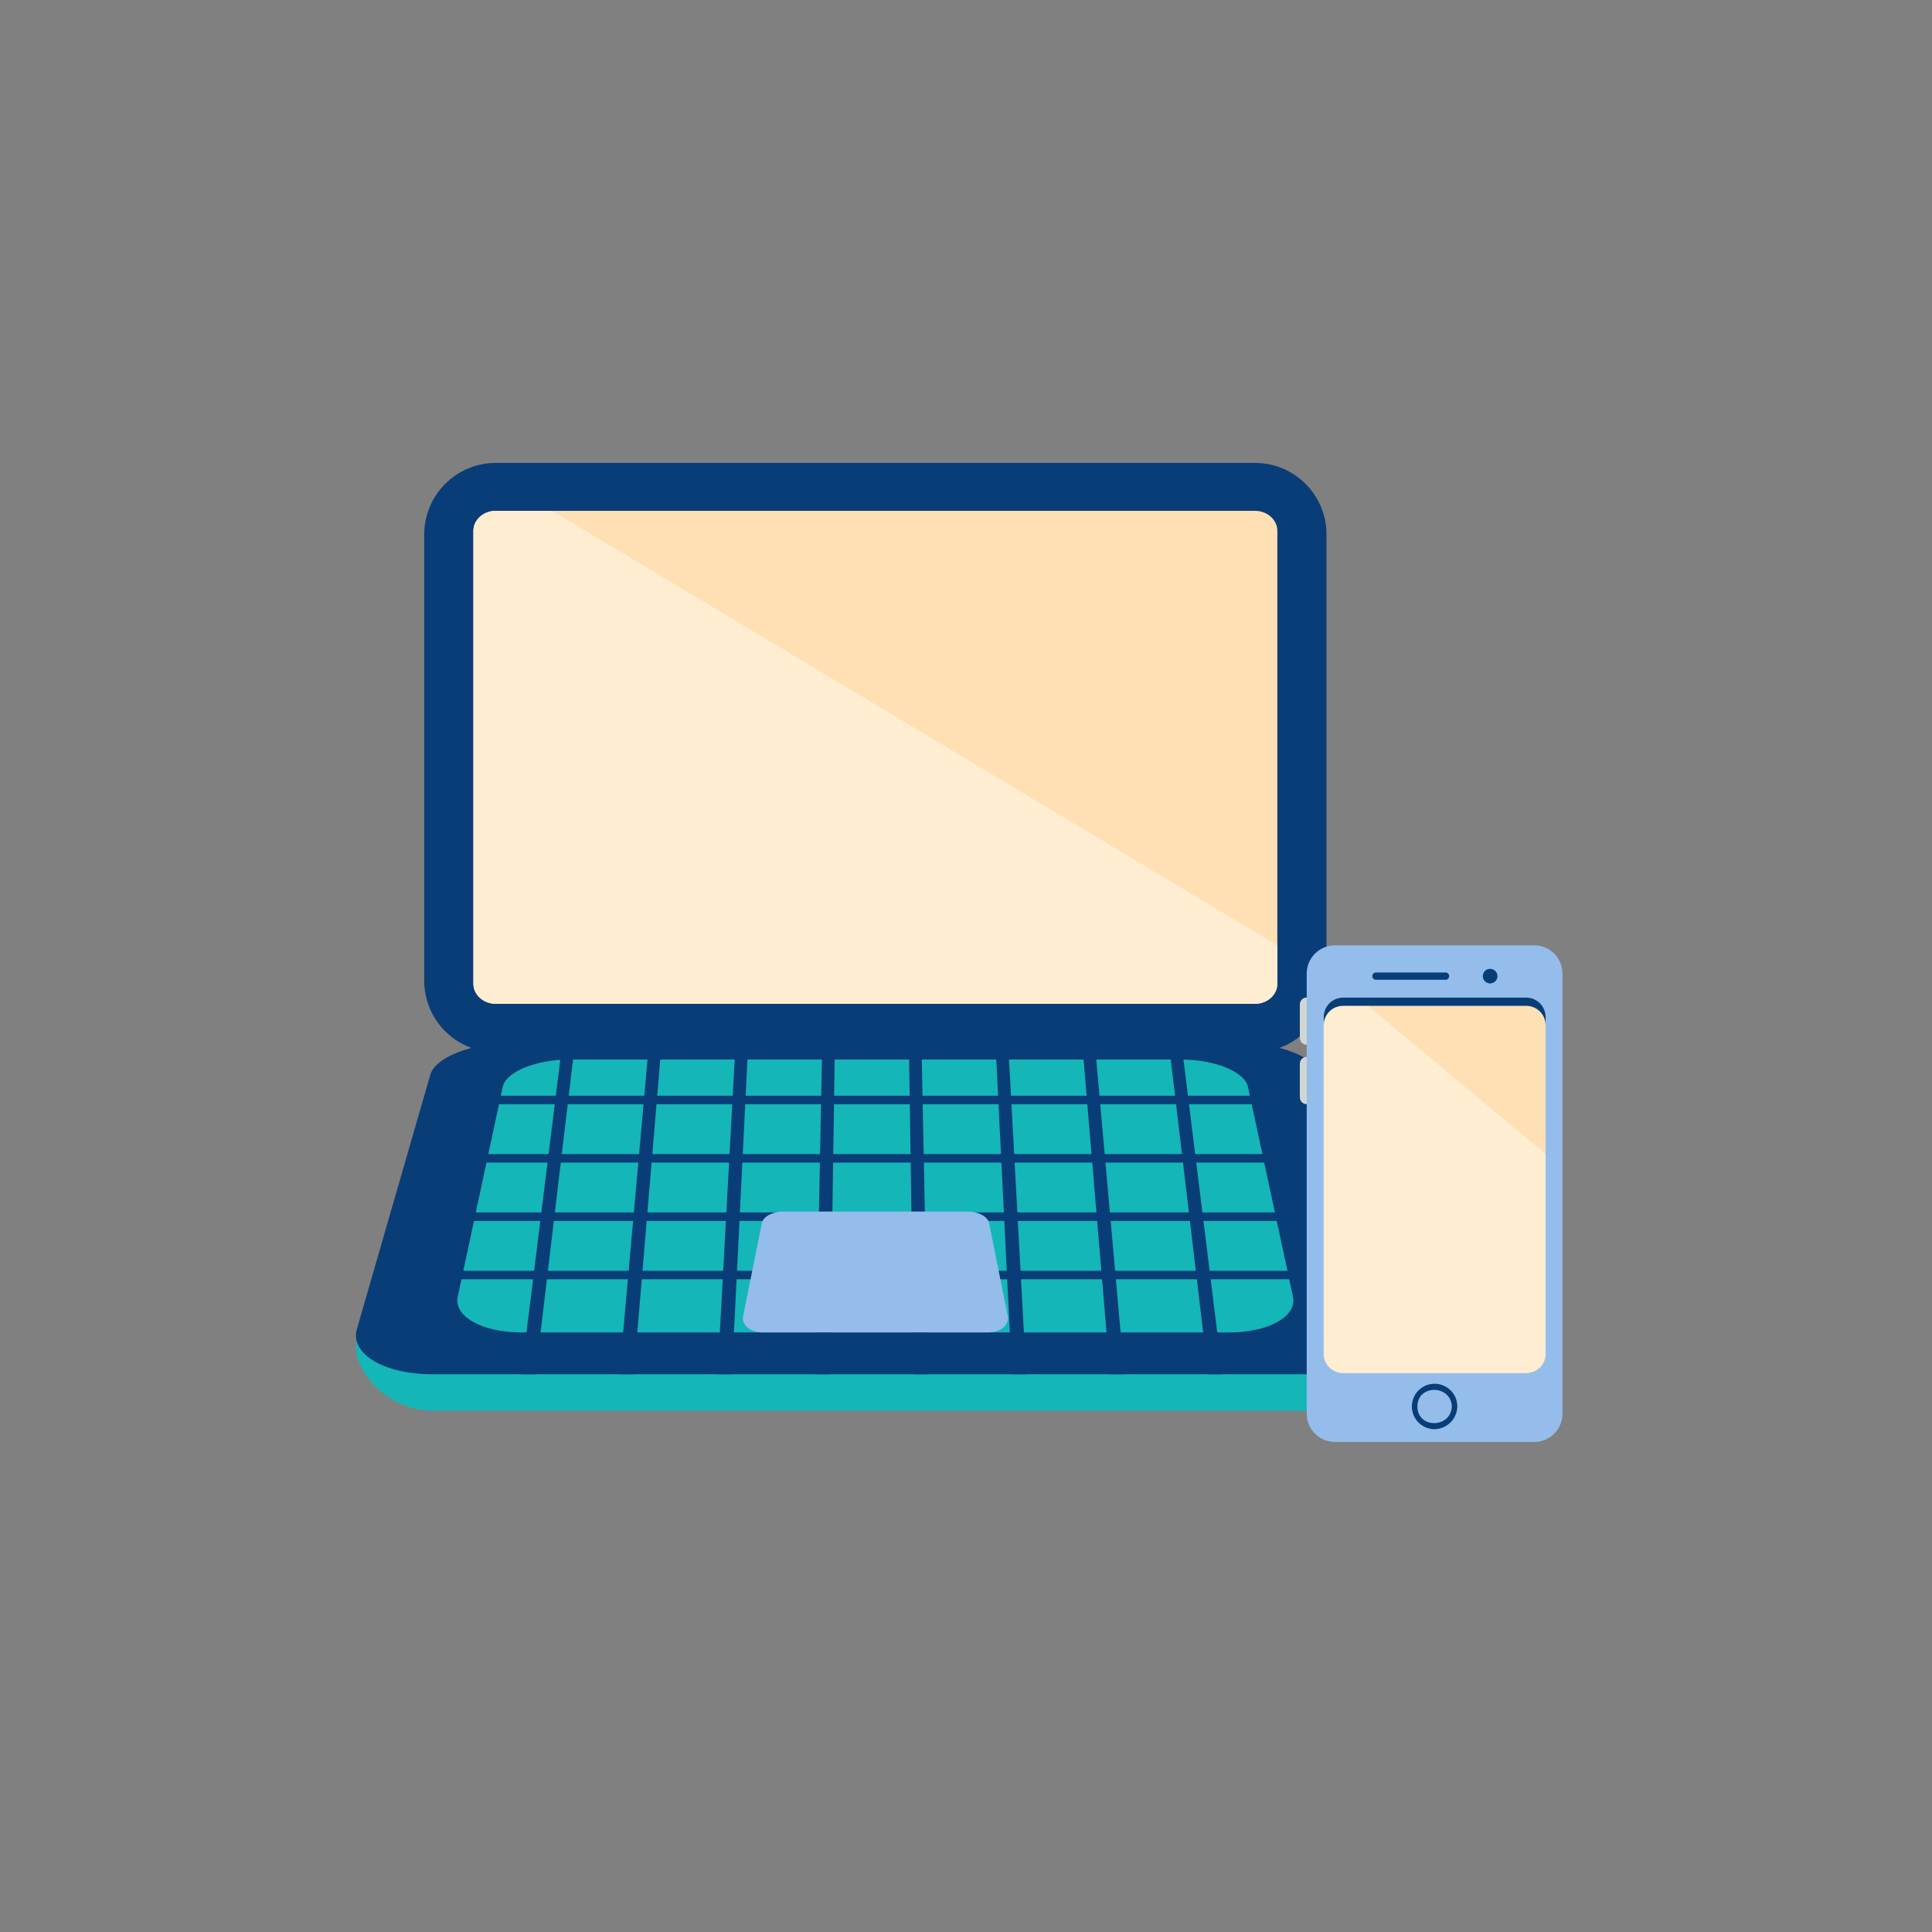<svg width="40" height="40" viewBox="0 0 40 40" fill="none" xmlns="http://www.w3.org/2000/svg">
<rect x="0" y="0" width="40" height="40" fill="#808080" stroke="none"/>
<path d="M25.982 9.584H10.265C9.447 9.584 8.783 10.247 8.783 11.066V20.303C8.783 21.121 9.447 21.785 10.265 21.785H25.982C26.801 21.785 27.464 21.121 27.464 20.303V11.066C27.464 10.247 26.801 9.584 25.982 9.584Z" fill="#093D77"/>
<path d="M26.446 10.992V20.367C26.446 20.596 26.239 20.783 25.983 20.783H10.264C10.008 20.783 9.801 20.596 9.801 20.367V10.992C9.801 10.763 10.008 10.576 10.264 10.576H25.983C26.24 10.576 26.446 10.763 26.446 10.992Z" fill="#FFE0B4"/>
<path d="M26.446 19.572V20.367C26.446 20.596 26.239 20.783 25.983 20.783H10.264C10.008 20.783 9.801 20.596 9.801 20.367V10.992C9.801 10.763 10.008 10.576 10.264 10.576H11.425L26.446 19.572Z" fill="#FFEDD2"/>
<path d="M27.292 29.207H8.955C7.941 29.207 7.241 28.255 7.389 27.744L8.909 23.006C9.014 22.64 9.773 22.348 10.604 22.348H25.646C26.478 22.348 27.237 22.64 27.342 23.006L28.862 27.744C29.005 28.255 28.305 29.207 27.292 29.207Z" fill="#14B6B8"/>
<path d="M27.292 28.452H8.955C7.941 28.452 7.243 28.027 7.389 27.517L8.909 22.251C9.015 21.885 9.773 21.593 10.605 21.593H25.647C26.479 21.593 27.237 21.885 27.343 22.251L28.863 27.517C29.006 28.027 28.306 28.452 27.292 28.452Z" fill="#093D77"/>
<path d="M25.459 27.586H10.788C9.977 27.586 9.39 27.252 9.477 26.848L10.408 22.503C10.476 22.188 11.097 21.936 11.797 21.936H24.45C25.15 21.936 25.771 22.188 25.838 22.503L26.77 26.848C26.856 27.252 26.27 27.586 25.459 27.586Z" fill="#14B6B8"/>
<path d="M27.083 22.686H9.02V22.861H27.083V22.686Z" fill="#093D77"/>
<path d="M27.083 23.894H9.02V24.07H27.083V23.894Z" fill="#093D77"/>
<path d="M27.083 25.102H9.02V25.278H27.083V25.102Z" fill="#093D77"/>
<path d="M27.083 26.31H9.02V26.486H27.083V26.31Z" fill="#093D77"/>
<path d="M19.215 28.452H18.92L18.817 21.593H19.078L19.215 28.452Z" fill="#093D77"/>
<path d="M17.286 21.593L17.184 28.452H16.888L17.024 21.593H17.286Z" fill="#093D77"/>
<path d="M15.492 21.593L15.153 28.452H14.856L15.23 21.593H15.492Z" fill="#093D77"/>
<path d="M13.699 21.593L13.122 28.452H12.824L13.437 21.593H13.699Z" fill="#093D77"/>
<path d="M11.905 21.593L11.089 28.452H10.793L11.643 21.593H11.905Z" fill="#093D77"/>
<path d="M25.309 28.452H25.013L24.198 21.593H24.46L25.309 28.452Z" fill="#093D77"/>
<path d="M23.278 28.452H22.982L22.405 21.593H22.666L23.278 28.452Z" fill="#093D77"/>
<path d="M21.246 28.452H20.95L20.61 21.593H20.872L21.246 28.452Z" fill="#093D77"/>
<path d="M20.461 27.586H15.786C15.527 27.586 15.349 27.43 15.386 27.244L15.773 25.324C15.8 25.19 15.994 25.084 16.206 25.084H20.046C20.258 25.084 20.451 25.19 20.478 25.324L20.864 27.244C20.898 27.43 20.72 27.586 20.461 27.586Z" fill="#94BDEB"/>
<path d="M27.325 20.653H27.052C26.975 20.653 26.912 20.715 26.912 20.793V21.49C26.912 21.568 26.975 21.63 27.052 21.63H27.325C27.402 21.63 27.465 21.568 27.465 21.49V20.793C27.465 20.715 27.402 20.653 27.325 20.653Z" fill="#D1D6D2"/>
<path d="M27.325 21.882H27.052C26.975 21.882 26.912 21.945 26.912 22.022V22.72C26.912 22.797 26.975 22.86 27.052 22.86H27.325C27.402 22.86 27.465 22.797 27.465 22.72V22.022C27.465 21.945 27.402 21.882 27.325 21.882Z" fill="#D1D6D2"/>
<path d="M31.765 19.572H27.639C27.316 19.572 27.054 19.834 27.054 20.157V29.269C27.054 29.592 27.316 29.854 27.639 29.854H31.765C32.088 29.854 32.349 29.592 32.349 29.269V20.157C32.349 19.834 32.088 19.572 31.765 19.572Z" fill="#94BDEB"/>
<path d="M27.806 20.654H31.6C31.706 20.654 31.808 20.696 31.883 20.771C31.958 20.846 32 20.948 32 21.054V28.024C32 28.13 31.958 28.232 31.883 28.307C31.808 28.382 31.706 28.424 31.6 28.424H27.806C27.7 28.424 27.598 28.382 27.523 28.307C27.448 28.232 27.406 28.13 27.406 28.024V21.056C27.406 21.003 27.416 20.951 27.436 20.902C27.456 20.854 27.485 20.809 27.523 20.772C27.56 20.734 27.604 20.705 27.653 20.684C27.701 20.664 27.753 20.654 27.806 20.654Z" fill="#FFE0B4"/>
<path d="M29.92 20.134H28.48C28.461 20.136 28.444 20.145 28.431 20.159C28.419 20.173 28.412 20.191 28.412 20.21C28.412 20.229 28.419 20.247 28.431 20.261C28.444 20.275 28.461 20.284 28.48 20.285H29.92C29.93 20.287 29.941 20.285 29.951 20.282C29.961 20.279 29.971 20.273 29.979 20.266C29.986 20.259 29.993 20.25 29.997 20.241C30.001 20.231 30.004 20.22 30.004 20.21C30.004 20.199 30.001 20.189 29.997 20.179C29.993 20.169 29.986 20.16 29.979 20.153C29.971 20.146 29.961 20.141 29.951 20.137C29.941 20.134 29.93 20.133 29.92 20.134Z" fill="#093D77"/>
<path d="M30.851 20.059C30.822 20.059 30.792 20.067 30.767 20.084C30.742 20.101 30.723 20.124 30.712 20.152C30.7 20.18 30.697 20.21 30.703 20.239C30.709 20.269 30.723 20.296 30.744 20.317C30.766 20.338 30.793 20.352 30.822 20.358C30.851 20.364 30.882 20.361 30.909 20.349C30.937 20.338 30.96 20.319 30.977 20.294C30.994 20.269 31.003 20.24 31.003 20.21C31.003 20.17 30.987 20.131 30.958 20.103C30.93 20.075 30.892 20.059 30.851 20.059Z" fill="#093D77"/>
<path d="M30.059 29.12C30.037 29.576 29.346 29.581 29.346 29.12C29.346 28.659 30.037 28.663 30.059 29.12C30.059 29.193 30.175 29.193 30.172 29.12C30.172 29.027 30.145 28.936 30.093 28.858C30.042 28.781 29.968 28.721 29.882 28.685C29.796 28.649 29.702 28.64 29.61 28.658C29.519 28.676 29.435 28.721 29.369 28.787C29.303 28.852 29.259 28.936 29.24 29.028C29.222 29.119 29.232 29.214 29.267 29.3C29.303 29.386 29.363 29.459 29.441 29.511C29.518 29.562 29.61 29.59 29.703 29.59C29.826 29.587 29.944 29.537 30.032 29.449C30.119 29.362 30.17 29.244 30.172 29.12C30.175 29.046 30.063 29.046 30.059 29.12Z" fill="#093D77"/>
<path d="M32 23.893V28.027C32 28.133 31.958 28.235 31.883 28.31C31.808 28.385 31.706 28.427 31.6 28.427H27.806C27.7 28.427 27.598 28.385 27.523 28.31C27.448 28.235 27.406 28.133 27.406 28.027V21.056C27.406 20.95 27.448 20.848 27.523 20.773C27.598 20.698 27.7 20.656 27.806 20.656H28.119L32 23.893Z" fill="#FFEDD2"/>
<path d="M31.6 20.654H27.806C27.7 20.654 27.598 20.696 27.523 20.771C27.448 20.846 27.406 20.948 27.406 21.054V21.225C27.406 21.119 27.448 21.017 27.523 20.942C27.598 20.867 27.7 20.825 27.806 20.825H31.6C31.706 20.825 31.808 20.867 31.883 20.942C31.958 21.017 32 21.119 32 21.225V21.056C32 21.003 31.99 20.951 31.97 20.902C31.95 20.854 31.921 20.809 31.884 20.772C31.846 20.734 31.802 20.705 31.753 20.684C31.705 20.664 31.653 20.654 31.6 20.654Z" fill="#093D77"/>
</svg>
